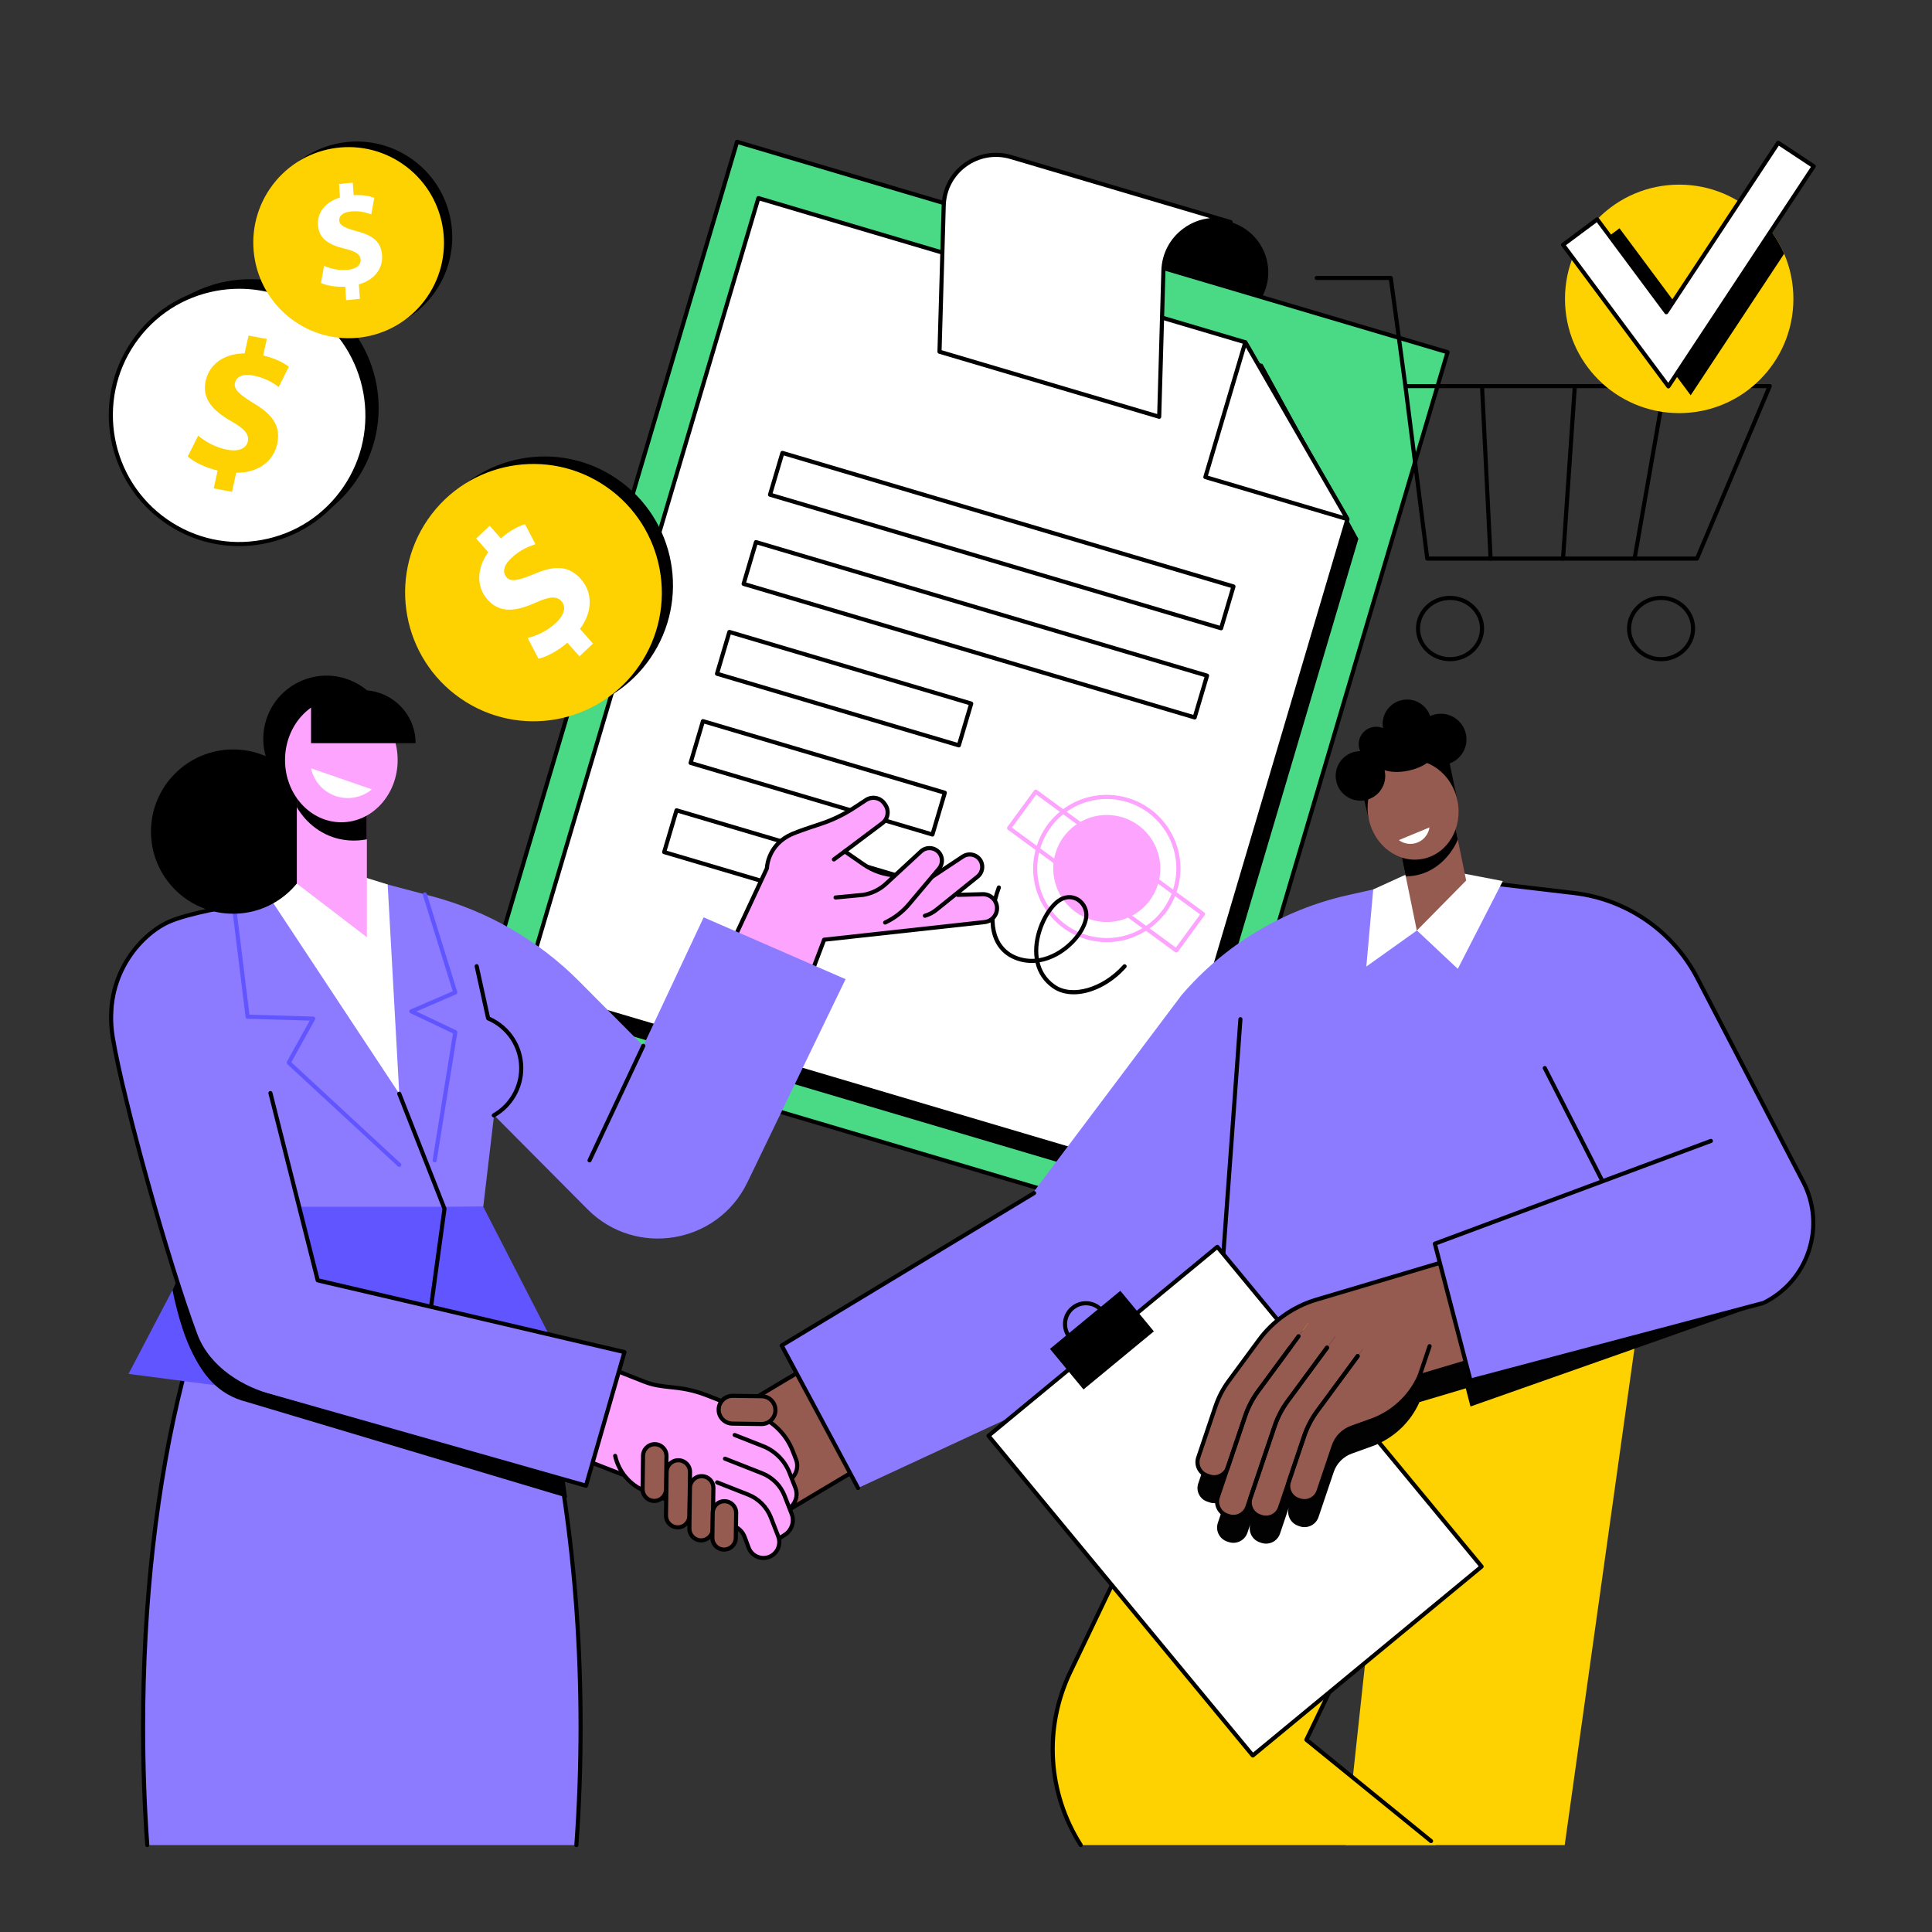 <svg xmlns="http://www.w3.org/2000/svg" xmlns:xlink="http://www.w3.org/1999/xlink" width="500" zoomAndPan="magnify" viewBox="0 0 375 375" height="500" preserveAspectRatio="xMidYMid meet" version="1.0"><rect x="0" y="0" width="375" height="375" fill="#333333" stroke="none"/><defs><clipPath id="4b169f82cb"><path d="M 261 243 L 319 243 L 319 358.617 L 261 358.617 Z M 261 243 " clip-rule="nonzero"/></clipPath><clipPath id="82f9f4c97b"><path d="M 204 244 L 290 244 L 290 358.617 L 204 358.617 Z M 204 244 " clip-rule="nonzero"/></clipPath><clipPath id="3104802acd"><path d="M 203 243 L 247 243 L 247 358.617 L 203 358.617 Z M 203 243 " clip-rule="nonzero"/></clipPath><clipPath id="4186e0b3f9"><path d="M 27 246 L 113 246 L 113 358.617 L 27 358.617 Z M 27 246 " clip-rule="nonzero"/></clipPath><clipPath id="960f8a8aea"><path d="M 27 245 L 114 245 L 114 358.617 L 27 358.617 Z M 27 245 " clip-rule="nonzero"/></clipPath></defs><path fill="#000000" d="M 224.707 90.93 L 225.816 52.543 C 225.988 45.883 232.457 41.211 238.871 43.109 C 245.285 45.008 248.164 52.449 244.68 58.129 L 224.707 90.93 " fill-opacity="1" fill-rule="nonzero"/><path fill="#4ada85" d="M 230.383 239.168 L 92.48 198.34 L 143.066 27.531 L 280.973 68.363 L 230.383 239.168 " fill-opacity="1" fill-rule="nonzero"/><path fill="#000000" d="M 92.977 198.07 L 230.117 238.672 L 280.477 68.633 L 143.336 28.027 Z M 230.383 239.566 C 230.344 239.566 230.309 239.562 230.27 239.551 L 92.367 198.723 C 92.266 198.691 92.18 198.621 92.129 198.527 C 92.078 198.434 92.066 198.324 92.098 198.223 L 142.684 27.418 C 142.715 27.316 142.781 27.23 142.879 27.18 C 142.969 27.129 143.078 27.117 143.18 27.148 L 281.086 67.98 C 281.297 68.043 281.418 68.262 281.355 68.477 L 230.766 239.281 C 230.738 239.383 230.668 239.469 230.574 239.52 C 230.516 239.551 230.449 239.566 230.383 239.566 " fill-opacity="1" fill-rule="nonzero"/><path fill="#000000" d="M 226.012 231.691 L 109.266 197.125 L 154.648 43.891 L 245.023 70.645 L 263.648 104.617 L 226.012 231.691 " fill-opacity="1" fill-rule="nonzero"/><path fill="#000000" d="M 263.648 104.617 L 237.277 96.809 L 245.023 70.645 Z M 263.648 104.617 " fill-opacity="1" fill-rule="nonzero"/><path fill="#ffffff" d="M 223.902 227.84 L 101.816 191.691 L 147.203 38.453 L 241.711 66.438 L 261.535 100.766 L 223.902 227.84 " fill-opacity="1" fill-rule="nonzero"/><path fill="#000000" d="M 102.312 191.422 L 223.633 227.344 L 261.105 100.816 L 241.441 66.773 L 147.469 38.949 Z M 223.902 228.238 C 223.863 228.238 223.824 228.234 223.785 228.223 L 101.703 192.074 C 101.492 192.012 101.371 191.789 101.438 191.578 L 146.82 38.34 C 146.848 38.242 146.918 38.156 147.012 38.105 C 147.105 38.055 147.215 38.043 147.316 38.07 L 241.824 66.055 C 241.918 66.082 242.004 66.148 242.055 66.238 L 261.883 100.562 C 261.938 100.66 261.949 100.773 261.918 100.879 L 224.285 227.953 C 224.254 228.055 224.184 228.137 224.094 228.191 C 224.031 228.223 223.965 228.238 223.902 228.238 " fill-opacity="1" fill-rule="nonzero"/><path fill="#ffffff" d="M 261.535 100.766 L 233.961 92.602 L 241.711 66.438 Z M 261.535 100.766 " fill-opacity="1" fill-rule="nonzero"/><path fill="#000000" d="M 234.457 92.332 L 260.691 100.098 L 241.828 67.438 Z M 261.535 101.164 C 261.5 101.164 261.461 101.16 261.422 101.145 L 233.848 92.98 C 233.746 92.953 233.66 92.883 233.609 92.789 C 233.559 92.699 233.547 92.586 233.578 92.484 L 241.328 66.324 C 241.371 66.172 241.504 66.059 241.66 66.043 C 241.816 66.023 241.973 66.098 242.055 66.238 L 261.883 100.562 C 261.965 100.707 261.949 100.883 261.848 101.012 C 261.773 101.109 261.656 101.164 261.535 101.164 " fill-opacity="1" fill-rule="nonzero"/><path fill="#ffffff" d="M 182.355 68.27 L 224.996 80.895 L 225.816 52.543 C 225.988 45.883 232.457 41.211 238.871 43.109 L 196.23 30.484 C 189.812 28.586 183.348 33.258 183.176 39.918 L 182.355 68.27 " fill-opacity="1" fill-rule="nonzero"/><path fill="#000000" d="M 182.766 67.973 L 224.613 80.367 L 225.418 52.535 C 225.504 49.246 227.082 46.25 229.746 44.312 C 231.281 43.195 233.043 42.527 234.863 42.34 L 196.117 30.867 C 193.168 29.992 190.055 30.527 187.574 32.328 C 185.113 34.121 183.652 36.891 183.574 39.93 Z M 225 81.293 C 224.961 81.293 224.922 81.289 224.887 81.277 L 182.242 68.652 C 182.07 68.602 181.953 68.438 181.957 68.258 L 182.777 39.91 C 182.863 36.621 184.441 33.621 187.105 31.684 C 189.789 29.738 193.152 29.16 196.344 30.102 L 238.984 42.727 C 239.195 42.793 239.312 43.012 239.254 43.223 C 239.191 43.434 238.969 43.555 238.758 43.492 C 235.809 42.621 232.695 43.152 230.215 44.957 C 227.75 46.746 226.293 49.516 226.215 52.555 L 225.398 80.906 C 225.395 81.031 225.332 81.145 225.234 81.219 C 225.164 81.27 225.082 81.293 225 81.293 " fill-opacity="1" fill-rule="nonzero"/><path fill="#fda4ff" d="M 223.68 163.141 C 226.68 168.031 225.148 174.426 220.262 177.426 C 215.371 180.426 208.973 178.895 205.973 174.008 C 202.973 169.117 204.504 162.723 209.391 159.723 C 214.281 156.723 220.68 158.254 223.68 163.141 " fill-opacity="1" fill-rule="nonzero"/><path fill="#fda4ff" d="M 214.805 155.082 C 212.398 155.082 209.961 155.727 207.766 157.07 C 201.422 160.965 199.43 169.293 203.324 175.633 C 205.211 178.703 208.18 180.859 211.684 181.699 C 215.191 182.535 218.812 181.961 221.887 180.074 C 224.961 178.188 227.113 175.223 227.953 171.715 C 228.793 168.207 228.215 164.586 226.328 161.516 C 223.785 157.367 219.344 155.082 214.805 155.082 Z M 214.852 182.871 C 213.738 182.871 212.613 182.738 211.5 182.473 C 207.785 181.582 204.641 179.305 202.645 176.051 C 198.52 169.332 200.633 160.516 207.348 156.391 C 214.066 152.27 222.887 154.379 227.008 161.098 C 229.004 164.352 229.617 168.188 228.727 171.902 C 227.84 175.613 225.559 178.758 222.305 180.754 C 220.023 182.152 217.461 182.871 214.852 182.871 " fill-opacity="1" fill-rule="nonzero"/><path fill="#000000" d="M 207.551 174.531 C 206.941 174.531 206.32 174.738 205.734 175.145 C 203.703 176.562 201.527 180.691 201.523 184.57 C 201.523 185.016 201.555 185.492 201.629 185.996 C 202.738 185.816 203.855 185.418 204.945 184.809 C 207.789 183.223 210.094 180.379 210.43 178.047 C 210.605 176.809 210.043 175.594 208.996 174.949 C 208.543 174.672 208.051 174.531 207.551 174.531 Z M 208.406 192.996 C 206.891 192.996 205.488 192.613 204.336 191.809 C 202.594 190.594 201.461 188.914 200.984 186.879 C 199.535 186.996 198.105 186.766 196.777 186.188 C 192.27 184.23 191.02 178.84 193.504 172.117 C 193.578 171.91 193.809 171.805 194.016 171.883 C 194.223 171.961 194.328 172.188 194.25 172.395 C 191.926 178.68 193.016 183.684 197.094 185.457 C 198.273 185.969 199.543 186.18 200.836 186.09 C 200.766 185.602 200.727 185.094 200.727 184.57 C 200.73 180.305 203.09 176.02 205.277 174.492 C 206.598 173.57 208.141 173.488 209.414 174.27 C 210.734 175.082 211.438 176.609 211.219 178.156 C 210.852 180.715 208.379 183.805 205.336 185.504 C 204.168 186.156 202.973 186.582 201.785 186.781 C 202.156 188.297 203.008 189.91 204.789 191.156 C 208.102 193.469 214.023 191.738 217.988 187.293 C 218.133 187.129 218.383 187.113 218.551 187.262 C 218.715 187.406 218.73 187.66 218.582 187.824 C 215.629 191.137 211.746 192.996 208.406 192.996 " fill-opacity="1" fill-rule="nonzero"/><path fill="#000000" d="M 149.957 95.75 L 236.746 121.449 L 238.922 114.102 L 152.129 88.406 Z M 237.016 122.344 C 236.977 122.344 236.938 122.336 236.902 122.328 L 149.348 96.402 C 149.246 96.371 149.16 96.305 149.109 96.211 C 149.059 96.117 149.047 96.008 149.078 95.906 L 151.48 87.797 C 151.543 87.586 151.762 87.465 151.973 87.527 L 239.531 113.449 C 239.742 113.516 239.859 113.734 239.801 113.945 L 237.398 122.055 C 237.367 122.156 237.297 122.242 237.207 122.293 C 237.148 122.328 237.082 122.344 237.016 122.344 " fill-opacity="1" fill-rule="nonzero"/><path fill="#000000" d="M 144.828 113.062 L 231.617 138.758 L 233.793 131.41 L 147.004 105.715 Z M 231.887 139.652 C 231.852 139.652 231.812 139.648 231.773 139.637 L 144.219 113.715 C 144.008 113.648 143.887 113.426 143.953 113.219 L 146.352 105.105 C 146.383 105.004 146.453 104.918 146.547 104.867 C 146.637 104.816 146.746 104.809 146.848 104.84 L 234.406 130.762 C 234.613 130.824 234.734 131.047 234.672 131.254 L 232.27 139.367 C 232.238 139.469 232.172 139.555 232.078 139.602 C 232.02 139.637 231.953 139.652 231.887 139.652 " fill-opacity="1" fill-rule="nonzero"/><path fill="#000000" d="M 139.664 130.504 L 185.844 144.176 L 188.02 136.828 L 141.84 123.156 Z M 186.113 145.07 C 186.078 145.07 186.039 145.062 186 145.055 L 139.055 131.156 C 138.953 131.125 138.867 131.055 138.816 130.961 C 138.766 130.867 138.754 130.758 138.785 130.656 L 141.188 122.547 C 141.25 122.336 141.473 122.219 141.684 122.277 L 188.629 136.18 C 188.84 136.242 188.961 136.465 188.898 136.672 L 186.496 144.785 C 186.465 144.887 186.398 144.973 186.305 145.023 C 186.246 145.055 186.18 145.07 186.113 145.07 " fill-opacity="1" fill-rule="nonzero"/><path fill="#000000" d="M 134.535 147.812 L 180.719 161.488 L 182.895 154.141 L 136.711 140.465 Z M 180.988 162.379 C 180.949 162.379 180.91 162.375 180.875 162.363 L 133.93 148.461 C 133.715 148.402 133.598 148.18 133.66 147.969 L 136.062 139.855 C 136.09 139.758 136.16 139.672 136.254 139.621 C 136.344 139.57 136.453 139.559 136.555 139.59 L 183.504 153.488 C 183.715 153.551 183.836 153.773 183.773 153.984 L 181.371 162.094 C 181.34 162.195 181.273 162.281 181.18 162.332 C 181.121 162.363 181.055 162.379 180.988 162.379 " fill-opacity="1" fill-rule="nonzero"/><path fill="#000000" d="M 129.41 165.121 L 175.594 178.797 L 177.766 171.449 L 131.586 157.777 Z M 175.863 179.691 C 175.824 179.691 175.785 179.684 175.746 179.672 L 128.801 165.773 C 128.59 165.711 128.469 165.488 128.531 165.277 L 130.934 157.168 C 130.965 157.066 131.031 156.98 131.125 156.93 C 131.219 156.879 131.328 156.871 131.43 156.898 L 178.375 170.797 C 178.586 170.863 178.707 171.082 178.645 171.293 L 176.242 179.402 C 176.215 179.504 176.145 179.59 176.051 179.641 C 175.992 179.672 175.926 179.691 175.863 179.691 " fill-opacity="1" fill-rule="nonzero"/><path fill="#fda4ff" d="M 196.422 160.645 L 228.23 183.922 L 232.938 177.496 L 201.125 154.219 Z M 228.32 184.879 C 228.234 184.879 228.152 184.852 228.082 184.805 L 195.629 161.051 C 195.543 160.992 195.484 160.895 195.469 160.789 C 195.453 160.688 195.48 160.582 195.543 160.496 L 200.719 153.426 C 200.848 153.246 201.098 153.207 201.277 153.34 L 233.73 177.086 C 233.91 177.219 233.945 177.469 233.816 177.645 L 228.641 184.715 C 228.578 184.801 228.484 184.859 228.379 184.875 C 228.359 184.879 228.34 184.879 228.32 184.879 " fill-opacity="1" fill-rule="nonzero"/><g clip-path="url(#4b169f82cb)"><path fill="#fed101" d="M 318.977 249.453 L 318.285 254.371 L 318.039 256.133 L 317.574 259.445 L 317.551 259.605 L 317.242 261.789 L 303.707 358.129 L 261.164 358.129 L 262.578 345.004 L 262.578 345 L 264.984 322.727 L 264.984 322.723 L 266.203 311.457 L 269.379 282.055 L 269.379 282.051 L 269.707 279.016 L 270.293 273.574 L 270.293 273.566 L 271.215 265.07 L 271.543 262.047 L 272.18 256.133 L 272.316 254.852 L 272.605 252.215 L 273.164 247.004 L 273.59 243.082 L 279.145 243.863 L 282.258 244.297 L 284.809 244.652 L 284.812 244.652 L 318.977 249.453 " fill-opacity="1" fill-rule="nonzero"/></g><g clip-path="url(#82f9f4c97b)"><path fill="#fed101" d="M 283.18 259.34 L 289.953 262.145 L 289.582 262.918 L 289.578 262.926 L 287.402 267.438 L 287.398 267.449 L 287.398 267.453 L 285.176 272.059 L 276.32 290.449 L 272.668 298.027 L 266.203 311.457 L 257.996 328.492 L 257.992 328.496 L 253.57 337.68 L 262.578 345 L 262.578 345.004 L 275.992 355.906 L 278.727 358.129 L 209.77 358.129 C 209.605 357.867 209.441 357.605 209.289 357.344 C 209.18 357.168 209.078 356.992 208.977 356.816 C 208.793 356.496 208.613 356.168 208.441 355.844 C 208.336 355.645 208.23 355.441 208.133 355.242 C 208.113 355.207 208.094 355.168 208.07 355.133 C 207.98 354.957 207.895 354.781 207.812 354.602 C 207.566 354.09 207.328 353.574 207.109 353.047 C 207.039 352.875 206.969 352.703 206.898 352.531 C 206.527 351.621 206.199 350.699 205.914 349.758 C 205.867 349.621 205.824 349.484 205.781 349.344 C 205.688 349.027 205.602 348.711 205.516 348.391 C 205.445 348.129 205.379 347.863 205.316 347.602 C 205.25 347.332 205.191 347.07 205.137 346.797 C 204.961 346.004 204.82 345.195 204.699 344.383 C 204.664 344.121 204.629 343.852 204.602 343.594 C 204.516 342.891 204.453 342.191 204.414 341.488 C 204.395 341.152 204.379 340.816 204.371 340.488 C 204.359 340.152 204.355 339.816 204.355 339.48 C 204.355 338.848 204.371 338.215 204.402 337.578 C 204.453 336.691 204.539 335.805 204.656 334.918 C 204.68 334.758 204.699 334.602 204.723 334.449 C 204.738 334.332 204.754 334.215 204.777 334.098 C 204.805 333.91 204.836 333.723 204.871 333.539 C 204.949 333.062 205.047 332.594 205.145 332.121 C 205.203 331.883 205.25 331.645 205.312 331.41 C 205.367 331.18 205.422 330.945 205.484 330.711 C 205.547 330.473 205.613 330.238 205.676 330.004 C 205.762 329.695 205.855 329.383 205.957 329.074 C 206.062 328.73 206.18 328.395 206.293 328.055 C 206.387 327.773 206.492 327.496 206.598 327.219 C 206.684 326.988 206.773 326.758 206.871 326.527 C 206.965 326.297 207.055 326.07 207.156 325.844 C 207.254 325.613 207.355 325.387 207.457 325.16 C 207.555 324.93 207.66 324.703 207.77 324.477 L 215.824 307.668 L 240.508 256.133 L 241.543 253.973 L 243.242 250.434 L 243.242 250.43 L 246.285 244.078 L 261.648 250.434 L 268.73 253.363 L 272.316 254.852 L 275.422 256.133 L 283.18 259.34 " fill-opacity="1" fill-rule="nonzero"/></g><path fill="#000000" d="M 277.77 357.75 C 277.68 357.75 277.59 357.723 277.516 357.66 L 253.316 337.992 C 253.176 337.875 253.133 337.676 253.211 337.508 L 272.309 297.855 C 272.406 297.656 272.645 297.574 272.844 297.672 C 273.043 297.766 273.125 298.004 273.031 298.203 L 254.066 337.57 L 278.02 357.043 C 278.188 357.18 278.215 357.43 278.078 357.602 C 277.996 357.699 277.883 357.75 277.77 357.75 " fill-opacity="1" fill-rule="nonzero"/><g clip-path="url(#3104802acd)"><path fill="#000000" d="M 209.77 358.527 C 209.641 358.527 209.512 358.461 209.434 358.344 C 202.895 348.035 202.137 335.312 207.41 324.305 L 245.922 243.906 C 246.02 243.711 246.258 243.625 246.457 243.723 C 246.652 243.816 246.738 244.055 246.641 244.254 L 208.129 324.648 C 202.977 335.406 203.715 347.844 210.109 357.914 C 210.227 358.102 210.172 358.348 209.984 358.465 C 209.918 358.508 209.844 358.527 209.77 358.527 " fill-opacity="1" fill-rule="nonzero"/></g><path fill="#955b50" d="M 139.945 275.301 L 151.223 294.188 L 182.16 275.738 L 173.992 254.996 L 139.945 275.301 " fill-opacity="1" fill-rule="nonzero"/><path fill="#000000" d="M 140.492 275.438 L 151.359 293.641 L 181.664 275.57 L 173.793 255.578 Z M 151.223 294.59 C 151.086 294.59 150.953 294.52 150.879 294.395 L 139.602 275.504 C 139.547 275.414 139.531 275.305 139.559 275.203 C 139.586 275.102 139.648 275.012 139.742 274.957 L 173.785 254.652 C 173.887 254.594 174.008 254.582 174.121 254.621 C 174.23 254.656 174.32 254.742 174.359 254.852 L 182.531 275.594 C 182.605 275.773 182.531 275.98 182.367 276.082 L 151.426 294.531 C 151.363 294.57 151.293 294.59 151.223 294.59 " fill-opacity="1" fill-rule="nonzero"/><path fill="#fda4ff" d="M 106.641 260.926 L 99.812 278.242 L 128.492 289.527 L 135.32 272.207 L 106.641 260.926 " fill-opacity="1" fill-rule="nonzero"/><path fill="#fda4ff" d="M 153.246 285.867 L 154.391 288.805 C 154.969 290.289 154.418 291.977 153.078 292.84 L 150.051 294.785 L 147.391 287.621 L 117.57 275.879 L 120.027 269.645 L 148.086 280.691 C 150.453 281.621 152.32 283.5 153.246 285.867 " fill-opacity="1" fill-rule="nonzero"/><path fill="#fda4ff" d="M 153.859 281.613 L 154.508 283.277 C 155.086 284.762 154.539 286.449 153.195 287.309 L 150.168 289.258 L 147.508 282.094 L 119.469 271.055 L 121.18 266.715 L 125.938 268.59 C 127.906 269.363 132.168 268.848 136.609 270.598 L 146.926 274.66 C 150.105 275.91 152.617 278.434 153.859 281.613 " fill-opacity="1" fill-rule="nonzero"/><path fill="#000000" d="M 153.078 293.238 C 152.949 293.238 152.82 293.172 152.742 293.055 C 152.625 292.867 152.68 292.621 152.863 292.504 C 154.039 291.746 154.527 290.254 154.02 288.949 L 152.871 286.012 C 151.992 283.754 150.195 281.949 147.941 281.062 L 142.449 278.898 C 142.246 278.82 142.145 278.59 142.227 278.383 C 142.305 278.18 142.535 278.078 142.742 278.16 L 148.23 280.32 C 150.691 281.289 152.656 283.258 153.617 285.723 L 154.762 288.66 C 155.406 290.316 154.789 292.215 153.297 293.172 C 153.227 293.219 153.152 293.238 153.078 293.238 " fill-opacity="1" fill-rule="nonzero"/><path fill="#fda4ff" d="M 152.289 290.332 L 153.664 293.859 C 154.242 295.344 153.695 297.031 152.355 297.895 L 149.324 299.84 L 146.664 292.676 L 128.188 285.402 L 130.645 279.16 L 147.941 285.973 C 149.934 286.758 151.512 288.34 152.289 290.332 " fill-opacity="1" fill-rule="nonzero"/><path fill="#000000" d="M 151.172 299.047 C 151.043 299.047 150.914 298.984 150.836 298.863 C 150.719 298.68 150.773 298.434 150.957 298.312 L 152.137 297.555 C 153.312 296.801 153.797 295.305 153.293 294.004 L 151.918 290.48 C 151.18 288.594 149.68 287.086 147.797 286.344 L 140.578 283.5 C 140.371 283.422 140.27 283.191 140.352 282.984 C 140.434 282.781 140.664 282.68 140.867 282.762 L 148.09 285.602 C 150.18 286.426 151.844 288.098 152.66 290.188 L 154.035 293.715 C 154.68 295.371 154.062 297.266 152.57 298.227 L 151.387 298.984 C 151.32 299.027 151.246 299.047 151.172 299.047 " fill-opacity="1" fill-rule="nonzero"/><path fill="#fda4ff" d="M 149.625 294.531 L 151.059 298.211 C 151.59 299.574 151.086 301.121 149.855 301.914 C 148.199 302.973 145.988 302.238 145.305 300.395 L 144.547 298.352 C 144.184 297.375 143.422 296.602 142.453 296.219 L 126.938 290.109 C 122.883 288.512 120.117 287.156 118.578 279.605 L 145.199 290.094 C 147.227 290.891 148.832 292.5 149.625 294.531 " fill-opacity="1" fill-rule="nonzero"/><path fill="#000000" d="M 148.191 302.801 C 147.824 302.801 147.449 302.742 147.09 302.621 C 146.086 302.285 145.297 301.523 144.93 300.535 L 144.172 298.488 C 143.848 297.621 143.168 296.926 142.305 296.59 L 125.145 289.832 C 122.039 288.609 119.742 285.93 119.012 282.668 C 118.965 282.449 119.098 282.238 119.312 282.191 C 119.527 282.141 119.742 282.273 119.789 282.492 C 120.465 285.496 122.578 287.965 125.438 289.09 L 142.598 295.848 C 143.672 296.27 144.52 297.133 144.918 298.215 L 145.68 300.258 C 145.961 301.023 146.57 301.605 147.34 301.867 C 148.113 302.121 148.953 302.016 149.637 301.578 C 150.707 300.891 151.145 299.535 150.684 298.355 L 149.25 294.676 C 148.504 292.754 146.973 291.219 145.055 290.465 L 139.047 288.098 C 138.84 288.02 138.738 287.785 138.82 287.582 C 138.902 287.375 139.133 287.273 139.34 287.355 L 145.348 289.723 C 147.469 290.559 149.164 292.258 149.996 294.387 L 151.426 298.066 C 152.023 299.598 151.453 301.359 150.07 302.246 C 149.5 302.613 148.852 302.801 148.191 302.801 " fill-opacity="1" fill-rule="nonzero"/><path fill="#000000" d="M 153.688 287.324 C 153.578 287.324 153.473 287.285 153.395 287.199 C 153.246 287.043 153.25 286.789 153.414 286.637 C 154.289 285.809 154.574 284.547 154.137 283.422 L 153.488 281.758 C 152.293 278.691 149.848 276.238 146.781 275.031 L 137.152 271.238 C 134.188 270.074 132.086 269.848 130.055 269.633 C 128.363 269.453 126.77 269.281 124.922 268.555 L 106.492 261.301 C 106.289 261.219 106.188 260.988 106.27 260.781 C 106.348 260.578 106.578 260.477 106.785 260.559 L 125.215 267.812 C 126.961 268.5 128.504 268.668 130.137 268.84 C 132.125 269.051 134.379 269.293 137.445 270.496 L 147.07 274.289 C 150.344 275.578 152.953 278.195 154.23 281.469 L 154.879 283.133 C 155.438 284.562 155.074 286.164 153.961 287.219 C 153.883 287.289 153.785 287.324 153.688 287.324 " fill-opacity="1" fill-rule="nonzero"/><path fill="#000000" d="M 120.77 286.598 C 120.723 286.598 120.672 286.586 120.625 286.566 L 99.02 278.141 C 98.812 278.059 98.711 277.828 98.793 277.621 C 98.871 277.418 99.102 277.316 99.309 277.395 L 120.914 285.824 C 121.121 285.906 121.223 286.137 121.141 286.34 C 121.082 286.5 120.93 286.598 120.77 286.598 " fill-opacity="1" fill-rule="nonzero"/><path fill="#955b50" d="M 131.512 296.461 C 130.254 296.441 129.25 295.41 129.27 294.156 L 129.387 285.676 C 129.402 284.418 130.438 283.418 131.691 283.434 C 132.945 283.453 133.953 284.484 133.934 285.738 L 133.816 294.219 C 133.797 295.477 132.766 296.477 131.512 296.461 " fill-opacity="1" fill-rule="nonzero"/><path fill="#000000" d="M 131.66 283.832 C 130.637 283.832 129.801 284.656 129.785 285.68 L 129.668 294.16 C 129.652 295.195 130.48 296.047 131.516 296.062 L 131.512 296.461 L 131.516 296.062 C 132.555 296.094 133.402 295.246 133.418 294.215 L 133.535 285.734 C 133.551 284.699 132.723 283.848 131.688 283.832 C 131.68 283.832 131.668 283.832 131.66 283.832 Z M 131.543 296.859 C 131.531 296.859 131.516 296.859 131.504 296.859 C 130.027 296.836 128.848 295.621 128.871 294.148 L 128.988 285.668 C 129.008 284.211 130.203 283.035 131.66 283.035 C 131.672 283.035 131.684 283.035 131.699 283.035 C 133.172 283.055 134.355 284.27 134.332 285.746 L 134.215 294.227 C 134.195 295.684 133 296.859 131.543 296.859 " fill-opacity="1" fill-rule="nonzero"/><path fill="#955b50" d="M 126.969 291.328 C 125.711 291.312 124.707 290.277 124.723 289.023 L 124.816 282.559 C 124.832 281.301 125.867 280.301 127.121 280.316 C 128.375 280.336 129.379 281.367 129.363 282.625 L 129.273 289.09 C 129.254 290.344 128.223 291.348 126.969 291.328 " fill-opacity="1" fill-rule="nonzero"/><path fill="#000000" d="M 127.09 280.715 C 126.598 280.715 126.133 280.906 125.781 281.246 C 125.422 281.598 125.223 282.062 125.215 282.566 L 125.125 289.031 C 125.109 290.062 125.938 290.918 126.973 290.93 L 126.969 291.328 L 126.973 290.93 C 126.98 290.93 126.988 290.93 127 290.93 C 128.02 290.93 128.859 290.105 128.875 289.082 L 128.965 282.617 C 128.973 282.117 128.781 281.645 128.434 281.281 C 128.086 280.926 127.617 280.723 127.117 280.715 C 127.105 280.715 127.098 280.715 127.09 280.715 Z M 127 291.727 C 126.988 291.727 126.977 291.727 126.961 291.727 C 125.484 291.703 124.305 290.492 124.324 289.02 L 124.418 282.551 C 124.426 281.84 124.715 281.172 125.227 280.676 C 125.738 280.176 126.402 279.91 127.125 279.918 C 127.84 279.93 128.508 280.215 129.004 280.727 C 129.504 281.238 129.77 281.914 129.762 282.629 L 129.672 289.094 C 129.648 290.555 128.457 291.727 127 291.727 " fill-opacity="1" fill-rule="nonzero"/><path fill="#955b50" d="M 136.051 298.988 C 134.797 298.969 133.789 297.938 133.809 296.68 L 133.918 288.766 C 133.938 287.512 134.969 286.504 136.223 286.523 C 137.48 286.543 138.484 287.574 138.469 288.828 L 138.355 296.742 C 138.34 298 137.305 299.004 136.051 298.988 " fill-opacity="1" fill-rule="nonzero"/><path fill="#000000" d="M 136.191 286.922 C 135.172 286.922 134.332 287.746 134.316 288.77 L 134.207 296.688 C 134.191 297.719 135.023 298.574 136.055 298.59 L 136.051 298.988 L 136.055 298.59 C 136.562 298.605 137.031 298.406 137.391 298.059 C 137.75 297.707 137.949 297.242 137.957 296.738 L 138.07 288.824 C 138.082 287.789 137.254 286.938 136.219 286.922 C 136.211 286.922 136.199 286.922 136.191 286.922 Z M 136.082 299.383 C 136.07 299.383 136.059 299.383 136.047 299.383 C 134.566 299.363 133.391 298.148 133.41 296.676 L 133.52 288.762 C 133.531 288.047 133.816 287.379 134.328 286.883 C 134.84 286.383 135.5 286.105 136.23 286.125 C 136.234 286.125 136.238 286.125 136.242 286.125 C 136.953 286.137 137.613 286.426 138.109 286.934 C 138.605 287.445 138.875 288.121 138.867 288.836 L 138.754 296.75 C 138.746 297.465 138.457 298.133 137.945 298.629 C 137.441 299.117 136.785 299.383 136.082 299.383 " fill-opacity="1" fill-rule="nonzero"/><path fill="#955b50" d="M 140.512 300.773 C 139.258 300.758 138.254 299.727 138.27 298.469 L 138.34 293.625 C 138.355 292.371 139.387 291.367 140.645 291.383 C 141.898 291.402 142.906 292.434 142.887 293.688 L 142.816 298.535 C 142.801 299.789 141.77 300.793 140.512 300.773 " fill-opacity="1" fill-rule="nonzero"/><path fill="#000000" d="M 140.527 300.379 C 141.555 300.371 142.402 299.559 142.418 298.527 L 142.488 293.684 C 142.496 293.18 142.305 292.707 141.957 292.348 C 141.609 291.988 141.141 291.789 140.641 291.781 C 139.598 291.758 138.75 292.598 138.738 293.629 L 138.668 298.477 C 138.66 298.977 138.852 299.449 139.199 299.809 C 139.547 300.168 140.016 300.371 140.516 300.379 C 140.52 300.379 140.523 300.379 140.527 300.379 Z M 140.547 301.172 C 140.527 301.172 140.512 301.176 140.492 301.172 C 139.785 301.16 139.121 300.871 138.629 300.363 C 138.129 299.855 137.863 299.18 137.871 298.465 L 137.938 293.617 C 137.961 292.145 139.184 290.961 140.648 290.984 C 141.363 290.996 142.031 291.281 142.531 291.793 C 143.027 292.305 143.297 292.98 143.285 293.691 L 143.219 298.539 C 143.195 300 142 301.172 140.547 301.172 " fill-opacity="1" fill-rule="nonzero"/><path fill="#955b50" d="M 139.492 273.59 L 139.492 273.586 C 139.512 272.098 140.738 270.91 142.227 270.93 L 147.855 271.008 C 149.344 271.027 150.531 272.25 150.512 273.738 L 150.512 273.746 C 150.488 275.234 149.266 276.422 147.777 276.402 L 142.148 276.32 C 140.66 276.301 139.473 275.078 139.492 273.59 " fill-opacity="1" fill-rule="nonzero"/><path fill="#000000" d="M 139.492 273.59 L 139.496 273.59 Z M 142.188 271.328 C 141.586 271.328 141.02 271.555 140.586 271.977 C 140.148 272.406 139.898 272.977 139.891 273.59 L 139.891 273.594 C 139.883 274.207 140.113 274.785 140.539 275.227 C 140.969 275.668 141.539 275.914 142.156 275.922 L 147.785 276.004 C 149.051 276.02 150.094 275.004 150.113 273.738 C 150.121 273.121 149.891 272.543 149.461 272.102 C 149.035 271.66 148.465 271.414 147.848 271.406 L 142.219 271.328 C 142.207 271.328 142.195 271.328 142.188 271.328 Z M 147.816 276.801 C 147.805 276.801 147.789 276.801 147.773 276.801 L 142.145 276.719 C 141.316 276.707 140.547 276.375 139.969 275.781 C 139.395 275.191 139.082 274.414 139.094 273.586 C 139.105 272.754 139.438 271.98 140.031 271.406 C 140.621 270.832 141.41 270.523 142.23 270.531 L 147.859 270.609 C 149.566 270.633 150.934 272.039 150.91 273.746 C 150.887 275.441 149.504 276.801 147.816 276.801 " fill-opacity="1" fill-rule="nonzero"/><path fill="#8c7bff" d="M 350.062 229.508 L 329.449 189.844 C 324.707 180.723 315.75 174.539 305.535 173.336 L 277.875 170.082 L 261.512 173.773 C 248.969 176.598 237.68 183.402 229.324 193.168 L 193.348 241.035 L 214.055 267.324 L 237.52 242.488 L 236.527 256.133 L 328.129 256.133 L 327.914 253.34 C 332.449 255.242 337.762 255.211 342.484 252.805 C 351.016 248.465 354.41 238.031 350.062 229.508 " fill-opacity="1" fill-rule="nonzero"/><path fill="#000000" d="M 342.484 253.203 C 342.34 253.203 342.203 253.125 342.129 252.988 C 342.031 252.789 342.109 252.551 342.305 252.453 C 346.336 250.398 349.328 246.902 350.727 242.602 C 352.121 238.301 351.762 233.715 349.707 229.688 L 329.094 190.027 C 324.406 181.012 315.586 174.922 305.488 173.734 L 277.828 170.477 C 277.609 170.449 277.453 170.254 277.477 170.035 C 277.504 169.816 277.699 169.656 277.922 169.684 L 305.582 172.941 C 315.938 174.16 324.992 180.41 329.801 189.66 L 350.418 229.32 C 352.57 233.543 352.945 238.344 351.484 242.848 C 350.02 247.352 346.887 251.012 342.668 253.16 C 342.609 253.191 342.547 253.203 342.484 253.203 " fill-opacity="1" fill-rule="nonzero"/><path fill="#000000" d="M 236.527 256.531 C 236.52 256.531 236.508 256.531 236.5 256.531 C 236.277 256.516 236.113 256.324 236.129 256.105 L 240.367 197.789 C 240.383 197.57 240.574 197.406 240.793 197.418 C 241.012 197.434 241.18 197.625 241.164 197.844 L 236.926 256.164 C 236.91 256.371 236.734 256.531 236.527 256.531 " fill-opacity="1" fill-rule="nonzero"/><path fill="#ffffff" d="M 275.016 180.594 L 282.957 188.051 L 291.691 171.016 L 281.312 169.023 L 275.016 180.594 " fill-opacity="1" fill-rule="nonzero"/><path fill="#ffffff" d="M 275.047 180.586 L 265.203 187.605 L 266.543 172.637 L 273.602 169.422 L 275.047 180.586 " fill-opacity="1" fill-rule="nonzero"/><path fill="#000000" d="M 311.043 229.68 C 310.898 229.68 310.758 229.602 310.688 229.461 L 299.488 207.488 C 299.387 207.293 299.465 207.051 299.66 206.949 C 299.859 206.852 300.098 206.93 300.195 207.125 L 311.398 229.098 C 311.496 229.297 311.418 229.535 311.223 229.633 C 311.164 229.664 311.105 229.68 311.043 229.68 " fill-opacity="1" fill-rule="nonzero"/><path fill="#8c7bff" d="M 210.086 225.918 L 228.41 260.109 L 166.551 288.82 L 151.723 261.16 L 210.086 225.918 " fill-opacity="1" fill-rule="nonzero"/><path fill="#000000" d="M 166.551 289.219 C 166.406 289.219 166.27 289.141 166.199 289.008 L 151.371 261.348 C 151.27 261.16 151.336 260.93 151.516 260.816 L 200.516 231.23 C 200.703 231.117 200.949 231.18 201.062 231.367 C 201.176 231.555 201.113 231.801 200.926 231.914 L 152.254 261.305 L 166.898 288.633 C 167.004 288.824 166.93 289.066 166.738 289.172 C 166.68 289.203 166.613 289.219 166.551 289.219 " fill-opacity="1" fill-rule="nonzero"/><path fill="#ffffff" d="M 287.578 304.066 L 243.16 340.742 L 191.863 278.688 L 236.281 242.008 L 287.578 304.066 " fill-opacity="1" fill-rule="nonzero"/><path fill="#000000" d="M 192.426 278.738 L 243.215 340.18 L 287.016 304.012 L 236.227 242.57 Z M 243.16 341.141 C 243.047 341.141 242.934 341.09 242.855 340.996 L 191.555 278.941 C 191.488 278.859 191.457 278.754 191.469 278.648 C 191.477 278.543 191.527 278.445 191.609 278.379 L 236.027 241.703 C 236.199 241.562 236.449 241.59 236.59 241.758 L 287.887 303.812 C 287.953 303.895 287.984 304 287.977 304.105 C 287.965 304.211 287.914 304.305 287.832 304.375 L 243.414 341.051 C 243.34 341.109 243.25 341.141 243.16 341.141 " fill-opacity="1" fill-rule="nonzero"/><path fill="#000000" d="M 223.965 258.414 L 210.305 269.691 L 203.797 261.82 L 217.457 250.543 L 223.965 258.414 " fill-opacity="1" fill-rule="nonzero"/><path fill="#000000" d="M 210.77 253.355 C 208.754 253.355 207.117 254.996 207.117 257.008 C 207.117 259.02 208.754 260.66 210.77 260.66 C 212.785 260.66 214.426 259.02 214.426 257.008 C 214.426 254.996 212.785 253.355 210.77 253.355 Z M 210.77 261.457 C 208.316 261.457 206.32 259.461 206.32 257.008 C 206.32 254.555 208.316 252.559 210.77 252.559 C 213.227 252.559 215.223 254.555 215.223 257.008 C 215.223 259.461 213.227 261.457 210.77 261.457 " fill-opacity="1" fill-rule="nonzero"/><path fill="#020202" d="M 340.027 253.496 L 332.117 231.297 L 302.746 239.59 L 284.812 244.652 L 284.809 244.652 L 279.727 246.094 L 278.504 246.438 L 279.477 250.164 L 272.605 252.215 L 268.73 253.363 L 259.434 256.133 L 256.555 256.996 L 256.547 256.996 L 255.48 257.312 C 255.367 257.348 255.246 257.383 255.129 257.422 C 254.344 257.668 253.59 257.957 252.844 258.293 L 252.836 258.293 C 252.09 258.625 251.367 259 250.668 259.418 C 248.215 260.867 246.07 262.801 244.359 265.125 L 238.48 273.109 C 237.383 274.598 236.523 276.25 235.934 277.996 L 233.301 285.805 L 232.578 287.945 C 232.086 289.398 232.867 290.977 234.32 291.461 L 234.793 291.621 C 235.277 291.789 235.777 291.809 236.25 291.707 C 237.176 291.512 237.984 290.84 238.309 289.879 L 237.086 293.496 L 236.387 295.578 C 235.879 297.082 236.684 298.703 238.184 299.211 L 238.488 299.309 C 239.988 299.816 241.613 299.008 242.121 297.512 L 242.719 295.738 C 242.215 297.238 243.016 298.859 244.516 299.363 L 244.82 299.469 C 246.324 299.973 247.945 299.168 248.453 297.672 L 250.184 292.535 C 249.68 294.031 250.488 295.652 251.984 296.16 L 252.289 296.266 C 253.789 296.766 255.414 295.965 255.922 294.465 L 258.875 285.723 C 259.434 284.059 260.719 282.742 262.375 282.145 L 266.258 280.746 C 266.531 280.652 266.801 280.543 267.074 280.434 C 267.156 280.391 267.242 280.352 267.332 280.312 C 267.477 280.254 267.629 280.184 267.773 280.113 C 267.805 280.102 267.836 280.086 267.863 280.07 C 267.965 280.02 268.066 279.965 268.164 279.914 C 268.32 279.836 268.477 279.758 268.629 279.672 C 268.738 279.609 268.836 279.551 268.941 279.492 C 269.086 279.406 269.23 279.312 269.379 279.227 C 269.477 279.164 269.578 279.094 269.684 279.031 C 269.691 279.023 269.699 279.02 269.707 279.016 C 269.84 278.93 269.969 278.84 270.098 278.742 C 270.191 278.68 270.293 278.609 270.387 278.535 C 270.523 278.434 270.66 278.328 270.797 278.223 C 270.887 278.152 270.977 278.082 271.066 278.008 C 271.207 277.895 271.336 277.777 271.473 277.656 C 271.551 277.586 271.629 277.516 271.715 277.441 C 271.863 277.305 272.004 277.168 272.148 277.027 C 272.207 276.965 272.27 276.91 272.328 276.852 C 272.527 276.645 272.719 276.434 272.91 276.219 C 272.945 276.184 272.977 276.145 273.004 276.105 C 273.16 275.93 273.309 275.75 273.453 275.562 C 273.516 275.484 273.574 275.402 273.637 275.324 C 273.75 275.172 273.859 275.027 273.965 274.879 L 274.16 274.59 C 274.258 274.453 274.352 274.309 274.441 274.16 C 274.508 274.055 274.566 273.957 274.629 273.852 C 274.719 273.707 274.801 273.559 274.883 273.414 C 274.945 273.309 274.996 273.199 275.059 273.094 C 275.133 272.945 275.207 272.793 275.285 272.645 C 275.34 272.531 275.391 272.426 275.438 272.312 C 275.465 272.258 275.496 272.207 275.516 272.152 L 284.508 269.473 L 285.176 272.059 L 285.422 273 L 317.242 261.789 L 338.898 254.156 L 338.914 254.152 L 338.918 254.152 L 338.934 254.148 L 338.941 254.148 L 338.953 254.141 L 340.109 253.734 L 340.027 253.496 " fill-opacity="1" fill-rule="nonzero"/><path fill="#955b50" d="M 241.664 274.895 L 236.383 290.543 C 235.879 292.043 236.684 293.664 238.184 294.172 L 238.488 294.273 C 239.988 294.781 241.613 293.977 242.117 292.477 L 247.398 276.828 C 247.988 275.074 248.852 273.426 249.945 271.938 L 260.078 258.184 L 254.344 256.25 L 244.211 270.008 C 243.117 271.492 242.258 273.145 241.664 274.895 " fill-opacity="1" fill-rule="nonzero"/><path fill="#955b50" d="M 247.398 276.828 L 242.719 290.699 C 242.211 292.199 243.02 293.824 244.52 294.328 L 244.82 294.43 C 246.32 294.938 247.945 294.133 248.453 292.633 L 253.133 278.758 C 253.723 277.008 254.582 275.359 255.68 273.871 L 265.809 260.113 L 260.078 258.184 L 249.945 271.938 C 248.848 273.426 247.988 275.074 247.398 276.828 " fill-opacity="1" fill-rule="nonzero"/><path fill="#955b50" d="M 253.133 278.758 L 250.184 287.496 C 249.68 288.992 250.484 290.617 251.984 291.121 L 252.289 291.227 C 253.789 291.73 255.414 290.926 255.918 289.426 L 258.871 280.68 C 259.43 279.02 260.723 277.703 262.375 277.109 L 266.258 275.711 C 270.883 274.051 274.496 270.367 276.066 265.711 L 276.715 263.789 L 265.809 260.113 L 255.68 273.871 C 254.582 275.359 253.723 277.008 253.133 278.758 " fill-opacity="1" fill-rule="nonzero"/><path fill="#955b50" d="M 255.48 252.273 C 251.02 253.598 247.117 256.344 244.359 260.086 L 238.477 268.074 C 237.383 269.562 236.523 271.211 235.93 272.961 L 232.574 282.91 C 232.086 284.359 232.867 285.934 234.32 286.426 L 234.789 286.586 C 236.242 287.074 237.82 286.293 238.309 284.84 L 241.664 274.895 C 242.258 273.145 243.117 271.492 244.211 270.008 L 253.91 256.84 L 275.5 267.109 L 327.836 251.527 L 300.945 238.734 L 255.48 252.273 " fill-opacity="1" fill-rule="nonzero"/><path fill="#000000" d="M 239.406 294.824 C 239.055 294.824 238.703 294.766 238.363 294.652 L 238.059 294.551 C 237.23 294.27 236.562 293.688 236.176 292.906 C 235.789 292.125 235.73 291.242 236.008 290.418 L 241.289 274.766 C 241.895 272.973 242.77 271.293 243.891 269.77 L 251.73 259.125 C 251.859 258.945 252.109 258.91 252.289 259.039 C 252.465 259.172 252.504 259.418 252.375 259.598 L 244.531 270.242 C 243.461 271.699 242.621 273.305 242.043 275.02 L 236.762 290.672 C 236.551 291.297 236.598 291.965 236.891 292.555 C 237.184 293.145 237.688 293.586 238.312 293.793 L 238.617 293.895 C 239.242 294.109 239.91 294.062 240.5 293.77 C 241.09 293.477 241.531 292.973 241.742 292.348 L 247.023 276.699 C 247.625 274.906 248.504 273.227 249.625 271.703 L 257.246 261.355 C 257.379 261.176 257.625 261.137 257.805 261.27 C 257.98 261.398 258.02 261.648 257.887 261.828 L 250.266 272.172 C 249.191 273.633 248.355 275.238 247.777 276.953 L 242.496 292.605 C 242.219 293.43 241.637 294.098 240.855 294.484 C 240.395 294.711 239.902 294.824 239.406 294.824 " fill-opacity="1" fill-rule="nonzero"/><path fill="#000000" d="M 245.734 294.98 C 245.391 294.98 245.039 294.926 244.695 294.809 L 244.391 294.707 C 242.684 294.133 241.766 292.277 242.34 290.574 L 247.023 276.699 C 247.625 274.906 248.504 273.227 249.625 271.703 L 257.246 261.355 C 257.379 261.176 257.625 261.137 257.805 261.27 C 257.98 261.398 258.02 261.648 257.887 261.828 L 250.266 272.172 C 249.191 273.633 248.355 275.238 247.777 276.953 L 243.098 290.828 C 242.66 292.117 243.355 293.516 244.645 293.949 L 244.949 294.055 C 246.238 294.488 247.641 293.793 248.074 292.504 L 252.754 278.633 C 253.363 276.84 254.238 275.156 255.359 273.637 L 263.199 262.988 C 263.328 262.812 263.578 262.773 263.758 262.902 C 263.934 263.035 263.973 263.285 263.84 263.461 L 256 274.105 C 254.926 275.562 254.09 277.172 253.512 278.887 L 248.832 292.762 C 248.371 294.121 247.098 294.98 245.734 294.98 " fill-opacity="1" fill-rule="nonzero"/><path fill="#000000" d="M 253.203 291.773 C 252.855 291.773 252.508 291.719 252.164 291.602 L 251.855 291.5 C 251.031 291.223 250.363 290.637 249.977 289.859 C 249.59 289.078 249.531 288.191 249.809 287.367 L 252.754 278.633 C 253.359 276.84 254.238 275.16 255.359 273.633 L 263.199 262.988 C 263.328 262.812 263.578 262.773 263.758 262.902 C 263.934 263.035 263.973 263.285 263.84 263.461 L 256 274.105 C 254.926 275.562 254.09 277.172 253.512 278.887 L 250.562 287.621 C 250.355 288.246 250.398 288.914 250.691 289.504 C 250.984 290.094 251.488 290.535 252.113 290.746 L 252.418 290.848 C 253.703 291.281 255.109 290.586 255.543 289.301 L 258.492 280.555 C 259.098 278.766 260.461 277.375 262.242 276.734 L 266.125 275.34 C 270.129 273.895 273.422 270.84 275.152 266.953 L 275.227 266.785 L 275.402 266.734 L 326.727 251.441 L 300.91 239.16 L 255.59 252.656 C 251.246 253.949 247.367 256.672 244.68 260.324 L 238.801 268.309 C 237.727 269.766 236.891 271.375 236.309 273.09 L 232.953 283.035 C 232.75 283.637 232.793 284.281 233.078 284.852 C 233.359 285.422 233.844 285.844 234.449 286.047 L 234.918 286.207 C 236.16 286.625 237.512 285.953 237.93 284.715 L 241.289 274.766 C 241.891 272.973 242.77 271.293 243.891 269.77 L 250.164 261.254 C 250.293 261.074 250.543 261.035 250.723 261.168 C 250.898 261.301 250.934 261.547 250.805 261.727 L 244.531 270.242 C 243.457 271.699 242.621 273.309 242.043 275.02 L 238.688 284.969 C 238.125 286.629 236.324 287.52 234.664 286.961 L 234.191 286.805 C 233.387 286.531 232.738 285.965 232.363 285.207 C 231.984 284.445 231.926 283.586 232.199 282.781 L 235.555 272.832 C 236.16 271.039 237.035 269.359 238.156 267.836 L 244.039 259.852 C 246.828 256.062 250.852 253.234 255.363 251.891 L 300.977 238.309 L 328.941 251.613 L 275.805 267.449 C 273.965 271.453 270.543 274.594 266.395 276.086 L 262.512 277.484 C 260.965 278.039 259.773 279.254 259.25 280.809 L 256.297 289.555 C 255.836 290.914 254.566 291.773 253.203 291.773 " fill-opacity="1" fill-rule="nonzero"/><path fill="#000000" d="M 275.547 267.445 C 275.504 267.445 275.461 267.438 275.418 267.422 C 275.211 267.352 275.098 267.125 275.168 266.918 L 277.109 261.16 C 277.18 260.953 277.406 260.84 277.617 260.91 C 277.824 260.98 277.938 261.207 277.863 261.414 L 275.926 267.172 C 275.867 267.34 275.711 267.445 275.547 267.445 " fill-opacity="1" fill-rule="nonzero"/><path fill="#8c7bff" d="M 340.109 253.734 L 285.426 267.965 L 278.504 241.398 L 330.914 222.305 L 340.109 253.734 " fill-opacity="1" fill-rule="nonzero"/><path fill="#000000" d="M 285.426 268.363 C 285.355 268.363 285.285 268.344 285.223 268.309 C 285.133 268.254 285.066 268.168 285.039 268.062 L 278.117 241.5 C 278.066 241.301 278.176 241.098 278.367 241.023 L 331.949 221.078 C 332.156 221.004 332.387 221.109 332.461 221.316 C 332.539 221.523 332.438 221.75 332.23 221.828 L 278.98 241.645 L 285.711 267.477 L 342.09 252.539 C 342.305 252.484 342.52 252.609 342.578 252.82 C 342.633 253.035 342.508 253.254 342.293 253.309 L 285.527 268.352 C 285.492 268.359 285.461 268.363 285.426 268.363 " fill-opacity="1" fill-rule="nonzero"/><path fill="#955b50" d="M 284.582 170.906 L 275.004 180.621 L 271.023 161.141 L 282.125 158.875 L 284.582 170.906 " fill-opacity="1" fill-rule="nonzero"/><path fill="#000000" d="M 282.953 162.934 L 282.125 158.875 L 271.023 161.141 L 272.852 170.098 C 273.859 170.094 275.836 169.941 277.898 168.762 C 281.129 166.914 282.668 163.781 282.953 162.934 " fill-opacity="1" fill-rule="nonzero"/><path fill="#000000" d="M 282.945 155.66 L 273.957 155.293 L 265.691 159.055 L 262.832 147.051 L 279.895 141.121 L 282.945 155.66 " fill-opacity="1" fill-rule="nonzero"/><path fill="#955b50" d="M 282.895 155.426 C 283.969 160.68 280.98 165.727 276.223 166.695 C 271.469 167.668 266.742 164.195 265.668 158.938 C 264.594 153.684 267.582 148.637 272.34 147.668 C 277.098 146.695 281.824 150.172 282.895 155.426 " fill-opacity="1" fill-rule="nonzero"/><path fill="#ffffff" d="M 271.516 163.066 C 272.148 163.527 272.926 163.805 273.766 163.797 C 275.645 163.785 277.188 162.402 277.461 160.602 L 271.516 163.066 " fill-opacity="1" fill-rule="nonzero"/><path fill="#000000" d="M 270.504 144.512 C 270.504 144.5 270.512 144.488 270.512 144.484 C 270.516 144.488 270.523 144.496 270.535 144.5 C 270.523 144.504 270.516 144.504 270.504 144.512 Z M 284.543 142.516 C 283.992 139.82 281.359 138.082 278.664 138.637 C 278.289 138.711 277.93 138.832 277.594 138.984 C 276.836 136.762 274.527 135.395 272.164 135.875 C 269.645 136.391 268.004 138.812 268.441 141.328 C 267.828 141.07 267.137 140.984 266.438 141.129 C 264.605 141.504 263.414 143.293 263.793 145.125 C 263.836 145.359 263.914 145.586 264.004 145.797 C 263.707 145.797 263.406 145.828 263.102 145.895 C 260.5 146.418 258.824 148.957 259.352 151.562 C 259.871 154.09 262.289 155.75 264.809 155.352 C 264.883 155.332 264.953 155.324 265.023 155.309 C 265.215 155.27 265.402 155.219 265.578 155.152 C 267.863 154.406 269.27 152.047 268.777 149.637 C 268.766 149.59 268.75 149.539 268.738 149.488 C 269.902 149.891 271.551 149.957 273.301 149.598 C 274.773 149.305 276.059 148.754 276.977 148.09 C 277.078 148.02 277.176 147.945 277.266 147.871 C 278.262 148.422 279.453 148.633 280.652 148.387 C 280.906 148.336 281.145 148.266 281.375 148.184 C 283.648 147.355 285.043 144.961 284.543 142.516 " fill-opacity="1" fill-rule="nonzero"/><g clip-path="url(#4186e0b3f9)"><path fill="#8c7bff" d="M 112.691 335.234 C 112.691 343.074 112.41 350.727 111.875 358.129 L 28.586 358.129 C 28.055 350.727 27.773 343.074 27.773 335.234 C 27.773 310.246 30.594 287.078 35.402 268.039 C 35.926 265.965 36.473 263.938 37.039 261.965 C 37.324 260.984 37.613 260.008 37.91 259.051 C 37.945 258.941 37.98 258.828 38.008 258.723 C 39.402 254.242 40.91 250.047 42.527 246.191 L 97.934 246.191 C 99.461 249.844 100.895 253.789 102.227 258 C 102.242 258.055 102.254 258.109 102.277 258.164 C 102.918 260.207 103.539 262.316 104.129 264.484 C 104.16 264.605 104.195 264.723 104.227 264.844 C 104.344 265.281 104.461 265.723 104.574 266.16 C 105.828 270.914 106.953 275.934 107.938 281.188 C 107.957 281.277 107.973 281.367 107.988 281.457 C 108.328 283.273 108.648 285.113 108.953 286.984 C 108.953 286.996 108.957 287.004 108.957 287.016 C 109.148 288.176 109.328 289.352 109.508 290.539 C 111.559 304.312 112.691 319.41 112.691 335.234 " fill-opacity="1" fill-rule="nonzero"/></g><g clip-path="url(#960f8a8aea)"><path fill="#000000" d="M 111.875 358.527 C 111.863 358.527 111.855 358.527 111.844 358.523 C 111.625 358.512 111.461 358.32 111.477 358.098 C 112.02 350.629 112.293 342.934 112.293 335.234 C 112.293 319.789 111.223 304.77 109.113 290.598 C 108.934 289.414 108.754 288.238 108.566 287.078 C 108.562 287.078 108.562 287.074 108.562 287.074 C 108.562 287.066 108.562 287.055 108.559 287.047 C 108.238 285.086 107.922 283.281 107.594 281.531 C 107.578 281.441 107.566 281.359 107.547 281.277 C 106.578 276.094 105.449 271.047 104.191 266.262 C 104.074 265.824 103.961 265.387 103.84 264.949 L 103.742 264.582 C 103.176 262.508 102.555 260.387 101.895 258.281 C 101.879 258.234 101.859 258.168 101.84 258.102 C 100.543 254.004 99.137 250.129 97.668 246.59 L 42.793 246.59 C 41.234 250.328 39.754 254.449 38.391 258.844 C 38.363 258.938 38.328 259.043 38.293 259.152 C 37.996 260.121 37.703 261.098 37.422 262.078 C 36.844 264.086 36.297 266.125 35.789 268.137 C 30.809 287.867 28.172 311.066 28.172 335.234 C 28.172 342.906 28.445 350.602 28.984 358.098 C 29 358.32 28.836 358.512 28.613 358.523 C 28.395 358.539 28.203 358.375 28.188 358.156 C 27.648 350.641 27.375 342.926 27.375 335.234 C 27.375 311 30.02 287.734 35.016 267.945 C 35.523 265.922 36.074 263.875 36.652 261.855 C 36.941 260.871 37.23 259.891 37.527 258.934 C 37.566 258.812 37.598 258.711 37.625 258.613 C 39.031 254.09 40.555 249.863 42.16 246.039 C 42.223 245.891 42.367 245.793 42.527 245.793 L 97.934 245.793 C 98.094 245.793 98.238 245.891 98.301 246.039 C 99.816 249.664 101.266 253.648 102.605 257.875 C 102.621 257.938 102.633 257.98 102.652 258.027 C 103.32 260.16 103.945 262.289 104.516 264.379 L 104.609 264.746 C 104.73 265.176 104.844 265.617 104.961 266.062 C 106.227 270.863 107.359 275.93 108.328 281.113 C 108.348 281.199 108.363 281.297 108.379 281.395 C 108.707 283.141 109.023 284.949 109.348 286.918 C 109.348 286.922 109.348 286.926 109.348 286.926 C 109.348 286.934 109.352 286.941 109.352 286.949 C 109.543 288.113 109.723 289.293 109.902 290.48 C 112.02 304.691 113.09 319.75 113.09 335.234 C 113.09 342.957 112.812 350.668 112.273 358.156 C 112.258 358.367 112.082 358.527 111.875 358.527 " fill-opacity="1" fill-rule="nonzero"/></g><path fill="#fda4ff" d="M 157.781 187.562 L 140.539 186.492 L 148.855 168.539 C 148.855 168.539 148.887 164.023 153.715 161.895 C 154.836 161.402 157.227 160.59 159.25 159.93 C 161.555 159.18 163.746 158.121 165.773 156.797 L 168.098 155.277 C 169.266 154.512 170.828 154.805 171.641 155.938 L 171.812 156.18 C 172.637 157.332 172.391 158.926 171.262 159.773 L 163.973 165.25 L 167.605 167.77 C 169.469 169.062 171.656 169.809 173.922 169.926 L 183.055 170.59 C 184.57 170.699 185.777 171.914 185.875 173.43 L 185.895 173.691 L 190.824 173.562 C 192.273 173.57 193.465 174.719 193.523 176.168 C 193.578 177.594 192.523 178.82 191.105 178.977 L 160.184 182.375 L 157.781 187.562 " fill-opacity="1" fill-rule="nonzero"/><path fill="#fda4ff" d="M 140.461 186.488 L 147.172 172.027 L 161.652 178.625 L 155.27 194.773 L 140.461 186.488 " fill-opacity="1" fill-rule="nonzero"/><path fill="#000000" d="M 141 186.324 L 155.062 194.203 L 159.59 182.254 C 159.645 182.117 159.773 182.016 159.922 182 L 191.062 178.578 C 192.27 178.445 193.172 177.398 193.125 176.188 C 193.074 174.945 192.062 173.969 190.82 173.961 L 185.902 174.09 C 185.688 174.098 185.508 173.93 185.492 173.719 L 185.477 173.457 C 185.391 172.145 184.34 171.086 183.023 170.988 L 173.891 170.324 C 171.559 170.203 169.305 169.434 167.379 168.098 L 163.746 165.578 C 163.641 165.504 163.578 165.387 163.574 165.258 C 163.57 165.129 163.633 165.008 163.734 164.93 L 171.023 159.457 C 171.973 158.742 172.18 157.379 171.488 156.414 L 171.316 156.168 C 170.629 155.207 169.309 154.961 168.316 155.609 L 165.992 157.129 C 163.934 158.477 161.707 159.547 159.375 160.309 C 156.672 161.191 154.77 161.867 153.875 162.262 C 149.336 164.258 149.254 168.5 149.254 168.543 C 149.254 168.598 149.238 168.652 149.215 168.707 Z M 155.27 195.172 C 155.203 195.172 155.137 195.156 155.074 195.121 L 140.285 186.836 C 140.105 186.734 140.031 186.512 140.121 186.32 L 148.461 168.441 C 148.5 167.758 148.941 163.562 153.555 161.531 C 154.715 161.02 157.227 160.172 159.129 159.551 C 161.391 158.809 163.555 157.77 165.559 156.465 L 167.879 154.941 C 169.23 154.059 171.027 154.395 171.965 155.707 L 172.137 155.949 C 173.082 157.266 172.793 159.125 171.5 160.094 L 164.656 165.238 L 167.836 167.441 C 169.641 168.691 171.75 169.414 173.941 169.531 L 183.082 170.195 C 184.75 170.316 186.094 171.633 186.262 173.281 L 190.812 173.164 C 192.496 173.172 193.855 174.488 193.922 176.156 C 193.988 177.781 192.77 179.195 191.148 179.375 L 160.25 182.766 L 155.641 194.914 C 155.602 195.023 155.516 195.109 155.406 195.148 C 155.363 195.164 155.316 195.172 155.27 195.172 " fill-opacity="1" fill-rule="nonzero"/><path fill="#fda4ff" d="M 164.973 174.137 L 167.578 173.688 C 169.234 173.402 170.773 172.645 172.008 171.504 L 178.766 165.254 C 179.738 164.355 181.25 164.402 182.164 165.363 C 183.035 166.273 183.059 167.703 182.219 168.641 L 175.367 176.34 C 174.812 176.961 174.141 177.465 173.387 177.824 L 169.332 179.75 L 164.973 174.137 " fill-opacity="1" fill-rule="nonzero"/><path fill="#fda4ff" d="M 171.832 172.719 L 174.473 172.707 C 176.156 172.703 177.801 172.207 179.207 171.285 L 186.902 166.242 C 188.012 165.516 189.496 165.812 190.238 166.91 C 190.945 167.953 190.734 169.363 189.75 170.152 L 181.719 176.609 C 181.07 177.129 180.32 177.52 179.52 177.746 L 175.203 178.977 L 171.832 172.719 " fill-opacity="1" fill-rule="nonzero"/><path fill="#000000" d="M 179.52 178.145 C 179.348 178.145 179.188 178.031 179.137 177.855 C 179.074 177.645 179.199 177.426 179.41 177.363 C 180.164 177.148 180.859 176.789 181.469 176.301 L 189.5 169.84 C 190.316 169.188 190.496 167.996 189.906 167.133 C 189.293 166.219 188.043 165.973 187.121 166.574 L 181.23 170.473 C 181.043 170.594 180.797 170.547 180.676 170.363 C 180.555 170.18 180.605 169.93 180.789 169.809 L 186.684 165.91 C 187.965 165.066 189.707 165.418 190.57 166.684 C 191.387 167.891 191.137 169.551 190 170.461 L 181.969 176.922 C 181.273 177.48 180.484 177.887 179.629 178.129 C 179.594 178.141 179.555 178.145 179.52 178.145 " fill-opacity="1" fill-rule="nonzero"/><path fill="#000000" d="M 171.801 179.461 C 171.648 179.461 171.508 179.375 171.438 179.23 C 171.344 179.031 171.434 178.797 171.633 178.703 C 173.352 177.898 174.906 176.711 176.125 175.258 L 181.914 168.387 C 182.617 167.598 182.598 166.395 181.875 165.637 C 181.117 164.844 179.844 164.801 179.039 165.547 L 172.281 171.797 C 170.984 172.996 169.383 173.785 167.645 174.082 L 162.215 174.598 C 161.992 174.617 161.805 174.457 161.781 174.242 C 161.762 174.023 161.922 173.824 162.141 173.805 L 167.539 173.293 C 169.094 173.023 170.559 172.305 171.738 171.211 L 178.492 164.965 C 179.621 163.922 181.395 163.977 182.453 165.09 C 183.457 166.141 183.488 167.82 182.52 168.906 L 176.738 175.773 C 175.441 177.309 173.793 178.574 171.969 179.426 C 171.914 179.449 171.855 179.461 171.801 179.461 " fill-opacity="1" fill-rule="nonzero"/><path fill="#000000" d="M 161.859 167.215 C 161.738 167.215 161.617 167.16 161.539 167.055 C 161.406 166.879 161.445 166.629 161.621 166.496 L 163.844 164.852 C 164.023 164.719 164.27 164.758 164.402 164.934 C 164.535 165.109 164.496 165.359 164.32 165.492 L 162.094 167.137 C 162.023 167.188 161.941 167.215 161.859 167.215 " fill-opacity="1" fill-rule="nonzero"/><path fill="#6155ff" d="M 42.25 233.625 L 93.801 234.234 L 107.969 261.812 L 91.441 273.328 L 82.059 261.812 L 75.906 273.328 L 24.949 266.672 L 42.25 233.625 " fill-opacity="1" fill-rule="nonzero"/><path fill="#8c7bff" d="M 64.883 168.922 L 83.859 173.969 C 94.676 176.844 104.531 182.543 112.422 190.477 L 124.867 202.996 L 136.582 178.055 L 164.125 190.055 L 145.062 229.512 C 139.277 241.484 123.387 244.141 114.02 234.699 L 95.895 216.461 L 93.801 234.234 L 46.426 234.234 L 32.938 178.82 L 64.883 168.922 " fill-opacity="1" fill-rule="nonzero"/><path fill="#000000" d="M 114.426 225.625 C 114.371 225.625 114.312 225.609 114.258 225.586 C 114.059 225.492 113.973 225.254 114.066 225.055 L 124.504 202.828 C 124.598 202.629 124.836 202.543 125.035 202.637 C 125.234 202.73 125.32 202.969 125.227 203.164 L 114.789 225.395 C 114.723 225.539 114.578 225.625 114.426 225.625 " fill-opacity="1" fill-rule="nonzero"/><path fill="#ffffff" d="M 77.496 212.293 L 75.246 171.68 L 64.883 168.449 L 51.41 172.82 L 77.496 212.293 " fill-opacity="1" fill-rule="nonzero"/><path fill="#000000" d="M 95.844 216.891 C 95.707 216.891 95.57 216.816 95.496 216.688 C 95.387 216.496 95.457 216.254 95.645 216.145 C 98.809 214.348 100.773 210.977 100.773 207.344 C 100.773 203.27 98.348 199.609 94.59 198.023 C 94.473 197.973 94.387 197.867 94.355 197.742 L 92.133 187.625 C 92.082 187.41 92.219 187.199 92.434 187.152 C 92.648 187.102 92.863 187.238 92.91 187.453 L 95.094 197.375 C 99.035 199.129 101.57 203.02 101.57 207.344 C 101.57 211.262 99.453 214.898 96.039 216.836 C 95.977 216.871 95.91 216.891 95.844 216.891 " fill-opacity="1" fill-rule="nonzero"/><path fill="#000000" d="M 82.246 264.387 C 82.23 264.387 82.211 264.383 82.191 264.383 C 81.977 264.352 81.82 264.148 81.852 263.934 L 85.867 234.672 L 77.125 212.438 C 77.043 212.234 77.145 212 77.352 211.922 C 77.555 211.84 77.785 211.941 77.867 212.148 L 86.648 234.477 C 86.672 234.539 86.68 234.609 86.672 234.676 L 82.641 264.039 C 82.613 264.242 82.445 264.387 82.246 264.387 " fill-opacity="1" fill-rule="nonzero"/><path fill="#6155ff" d="M 77.496 226.496 C 77.398 226.496 77.301 226.461 77.227 226.391 L 55.773 206.551 C 55.641 206.426 55.609 206.227 55.695 206.066 L 60.125 198.094 L 48.051 197.738 C 47.855 197.73 47.691 197.582 47.668 197.387 L 44.859 174.648 C 44.832 174.43 44.988 174.23 45.207 174.203 C 45.426 174.18 45.625 174.332 45.652 174.551 L 48.418 196.949 L 60.801 197.32 C 60.941 197.32 61.066 197.398 61.137 197.52 C 61.207 197.641 61.207 197.789 61.137 197.91 L 56.547 206.18 L 77.766 225.805 C 77.93 225.953 77.938 226.207 77.789 226.371 C 77.711 226.453 77.602 226.496 77.496 226.496 " fill-opacity="1" fill-rule="nonzero"/><path fill="#6155ff" d="M 84.367 225.625 C 84.348 225.625 84.324 225.621 84.305 225.617 C 84.086 225.582 83.938 225.379 83.973 225.16 L 87.926 200.582 L 79.684 196.664 C 79.543 196.598 79.453 196.453 79.457 196.297 C 79.461 196.141 79.555 196 79.695 195.938 L 87.879 192.406 L 82.078 173.715 C 82.016 173.504 82.133 173.281 82.344 173.215 C 82.551 173.148 82.777 173.27 82.84 173.477 L 88.746 192.512 C 88.809 192.707 88.711 192.918 88.523 192.996 L 80.82 196.32 L 88.539 199.988 C 88.699 200.066 88.789 200.238 88.762 200.41 L 84.762 225.289 C 84.73 225.484 84.559 225.625 84.367 225.625 " fill-opacity="1" fill-rule="nonzero"/><path fill="#000000" d="M 46.426 234.633 C 46.246 234.633 46.086 234.512 46.039 234.332 L 39.914 210.168 C 39.906 210.133 39.902 210.102 39.902 210.07 C 39.902 209.891 40.02 209.73 40.203 209.68 C 40.414 209.629 40.633 209.758 40.688 209.973 L 46.812 234.137 C 46.82 234.168 46.824 234.203 46.824 234.234 C 46.824 234.41 46.703 234.574 46.523 234.621 C 46.492 234.629 46.457 234.633 46.426 234.633 " fill-opacity="1" fill-rule="nonzero"/><path fill="#000000" d="M 34.789 250.789 C 34.707 250.789 34.629 250.766 34.555 250.715 C 34.379 250.586 34.336 250.336 34.465 250.156 L 46.102 234 C 46.23 233.824 46.48 233.781 46.66 233.91 C 46.836 234.039 46.879 234.289 46.75 234.465 L 35.113 250.625 C 35.035 250.73 34.914 250.789 34.789 250.789 " fill-opacity="1" fill-rule="nonzero"/><path fill="#000000" d="M 47.988 272.141 C 42.176 270.684 39.309 266.762 37.012 261.91 C 34.715 257.051 33.484 250.383 33.484 250.383 L 39.426 237.652 L 58.902 251.324 L 106.504 265.527 L 110.078 290.711 L 47.988 272.141 " fill-opacity="1" fill-rule="nonzero"/><path fill="#8c7bff" d="M 50.582 270.066 C 44.77 268.605 40.367 265.203 38.012 258.734 C 33.301 245.777 25.23 220.172 22.879 207.617 C 20.254 193.629 22.566 183.492 34.305 178.465 C 34.617 178.332 39.719 176.715 40.043 176.613 L 51.781 210.398 L 61.844 249.031 L 121.211 262.438 L 113.738 288.371 L 50.582 270.066 " fill-opacity="1" fill-rule="nonzero"/><path fill="#000000" d="M 113.738 288.77 C 113.703 288.77 113.668 288.766 113.629 288.758 L 52.73 271.469 C 47.074 270.043 40.105 266.078 37.551 259.227 C 32.227 244.93 23.523 213.617 21.5 201.465 C 19.48 189.367 26.949 181.184 32.461 178.633 C 36.32 176.848 45.25 175.398 45.629 175.34 C 45.844 175.301 46.051 175.449 46.086 175.668 C 46.121 175.887 45.973 176.09 45.754 176.125 C 45.664 176.137 36.555 177.617 32.797 179.355 C 27.508 181.805 20.34 189.676 22.285 201.332 C 24.305 213.453 32.988 244.684 38.301 258.945 C 40.742 265.512 47.465 269.32 52.938 270.695 L 113.465 287.879 L 120.711 262.73 L 61.574 248.891 C 61.43 248.855 61.316 248.746 61.281 248.602 L 52.102 212.258 C 52.047 212.047 52.176 211.828 52.391 211.773 C 52.605 211.723 52.82 211.852 52.875 212.062 L 61.992 248.168 L 121.301 262.051 C 121.41 262.078 121.5 262.145 121.555 262.238 C 121.609 262.332 121.625 262.445 121.594 262.551 L 114.121 288.484 C 114.07 288.656 113.914 288.77 113.738 288.77 " fill-opacity="1" fill-rule="nonzero"/><path fill="#000000" d="M 29.305 161.414 C 29.305 170.219 36.445 177.355 45.258 177.355 C 54.066 177.355 61.207 170.219 61.207 161.414 C 61.207 152.609 54.066 145.469 45.258 145.469 C 36.445 145.469 29.305 152.609 29.305 161.414 " fill-opacity="1" fill-rule="nonzero"/><path fill="#fda4ff" d="M 57.617 171.508 L 71.211 181.91 L 71.211 151.539 L 57.617 151.539 L 57.617 171.508 " fill-opacity="1" fill-rule="nonzero"/><path fill="#000000" d="M 57.617 156.688 L 57.617 151.539 L 71.211 151.539 L 71.211 162.906 C 69.98 163.148 67.539 163.457 64.73 162.531 C 60.336 161.086 58.18 157.652 57.617 156.688 " fill-opacity="1" fill-rule="nonzero"/><path fill="#000000" d="M 56.832 154.121 L 65.031 146.52 L 75.883 143.402 L 75.398 140.992 C 73.766 132.855 64.688 128.66 57.426 132.68 C 50.195 136.684 48.918 146.543 54.887 152.258 L 56.832 154.121 " fill-opacity="1" fill-rule="nonzero"/><path fill="#fda4ff" d="M 55.324 147.527 C 55.324 154.195 60.219 159.602 66.254 159.602 C 72.293 159.602 77.184 154.195 77.184 147.527 C 77.184 140.859 72.293 135.453 66.254 135.453 C 60.219 135.453 55.324 140.859 55.324 147.527 " fill-opacity="1" fill-rule="nonzero"/><path fill="#ffffff" d="M 72.172 153.211 C 71.008 154.18 69.535 154.805 67.902 154.895 C 64.262 155.09 61.105 152.586 60.371 149.129 L 72.172 153.211 " fill-opacity="1" fill-rule="nonzero"/><path fill="#000000" d="M 80.668 144.246 L 60.371 144.246 L 60.371 133.973 L 70.391 133.973 C 76.066 133.973 80.668 138.574 80.668 144.246 " fill-opacity="1" fill-rule="nonzero"/><path fill="#000000" d="M 119.848 93.023 C 131.18 100.859 134.031 116.41 126.227 127.762 C 118.418 139.109 102.902 141.953 91.574 134.117 C 80.242 126.281 77.387 110.73 85.195 99.383 C 93.004 88.035 108.52 85.188 119.848 93.023 " fill-opacity="1" fill-rule="nonzero"/><path fill="#fed101" d="M 117.684 94.48 C 129.016 102.32 131.871 117.867 124.062 129.219 C 116.254 140.566 100.738 143.414 89.41 135.578 C 78.082 127.742 75.227 112.188 83.031 100.84 C 90.84 89.492 106.355 86.645 117.684 94.48 " fill-opacity="1" fill-rule="nonzero"/><path fill="#ffffff" d="M 112.477 127.398 L 110.129 124.75 C 108.262 126.363 106.078 127.504 104.516 127.855 L 102.422 123.832 C 104.117 123.41 106.215 122.504 107.953 120.855 C 109.477 119.414 109.977 117.812 108.984 116.699 C 108.047 115.641 106.598 115.781 104 116.957 C 100.246 118.664 97.055 119.117 94.656 116.414 C 92.477 113.961 92.43 110.465 94.77 107.172 L 92.422 104.523 L 95.043 102.043 L 97.219 104.496 C 99.086 102.883 100.637 102.137 101.914 101.746 L 103.934 105.629 C 102.969 105.98 101.168 106.504 99.242 108.328 C 97.504 109.973 97.633 111.285 98.328 112.066 C 99.145 112.984 100.598 112.684 103.664 111.426 C 107.887 109.582 110.531 109.902 112.758 112.41 C 114.961 114.891 115.156 118.605 112.574 122.074 L 115.098 124.914 L 112.477 127.398 " fill-opacity="1" fill-rule="nonzero"/><path fill="#000000" d="M 62.719 58.617 C 74.047 66.453 76.902 82.008 69.094 93.355 C 61.285 104.703 45.773 107.551 34.441 99.715 C 23.113 91.879 20.258 76.324 28.066 64.977 C 35.875 53.629 51.387 50.781 62.719 58.617 " fill-opacity="1" fill-rule="nonzero"/><path fill="#ffffff" d="M 60.555 60.078 C 71.887 67.914 74.738 83.465 66.934 94.812 C 59.125 106.16 43.609 109.008 32.281 101.172 C 20.949 93.336 18.094 77.785 25.902 66.438 C 33.711 55.086 49.227 52.242 60.555 60.078 " fill-opacity="1" fill-rule="nonzero"/><path fill="#000000" d="M 46.445 56.047 C 44.961 56.047 43.469 56.18 41.98 56.453 C 35.539 57.637 29.945 61.262 26.23 66.664 C 18.559 77.812 21.375 93.145 32.508 100.844 C 37.898 104.574 44.414 105.977 50.855 104.793 C 57.293 103.613 62.887 99.988 66.602 94.586 C 74.273 83.438 71.461 68.105 60.328 60.402 C 56.184 57.539 51.375 56.047 46.445 56.047 Z M 46.387 106 C 41.297 106 36.332 104.461 32.051 101.5 C 20.562 93.551 17.656 77.719 25.574 66.211 C 29.41 60.633 35.188 56.891 41.836 55.672 C 48.484 54.449 55.215 55.898 60.781 59.75 C 72.273 67.699 75.18 83.527 67.262 95.039 C 63.422 100.617 57.648 104.359 51 105.578 C 49.461 105.859 47.918 106 46.387 106 " fill-opacity="1" fill-rule="nonzero"/><path fill="#fed101" d="M 41.48 94.793 L 42.246 91.336 C 39.848 90.77 37.641 89.672 36.441 88.613 L 38.469 84.559 C 39.805 85.684 41.77 86.848 44.125 87.293 C 46.188 87.68 47.777 87.145 48.098 85.691 C 48.406 84.305 47.441 83.215 44.965 81.801 C 41.379 79.762 39.141 77.445 39.922 73.918 C 40.633 70.715 43.434 68.625 47.477 68.59 L 48.242 65.133 L 51.789 65.801 L 51.078 69.004 C 53.48 69.566 54.996 70.383 56.062 71.191 L 54.102 75.105 C 53.25 74.527 51.77 73.379 49.164 72.887 C 46.812 72.445 45.824 73.32 45.598 74.34 C 45.332 75.543 46.43 76.543 49.25 78.285 C 53.219 80.625 54.512 82.953 53.785 86.227 C 53.07 89.465 50.176 91.805 45.852 91.746 L 45.031 95.461 L 41.48 94.793 " fill-opacity="1" fill-rule="nonzero"/><path fill="#000000" d="M 79.777 30.758 C 88.191 36.574 90.312 48.129 84.516 56.555 C 78.715 64.984 67.191 67.102 58.773 61.281 C 50.359 55.457 48.238 43.906 54.039 35.48 C 59.836 27.051 71.359 24.934 79.777 30.758 " fill-opacity="1" fill-rule="nonzero"/><path fill="#fed101" d="M 78.172 31.84 C 86.586 37.66 88.707 49.211 82.906 57.641 C 77.109 66.07 65.586 68.184 57.168 62.363 C 48.754 56.543 46.633 44.992 52.434 36.562 C 58.23 28.133 69.754 26.02 78.172 31.84 " fill-opacity="1" fill-rule="nonzero"/><path fill="#ffffff" d="M 67.18 58.27 L 67.004 55.645 C 65.176 55.742 63.371 55.422 62.297 54.918 L 62.898 51.602 C 64.086 52.125 65.73 52.547 67.5 52.371 C 69.051 52.219 70.07 51.504 69.996 50.398 C 69.926 49.352 69.012 48.773 66.953 48.281 C 63.973 47.578 61.891 46.395 61.715 43.711 C 61.551 41.281 63.109 39.211 65.984 38.34 L 65.809 35.715 L 68.477 35.453 L 68.641 37.883 C 70.469 37.785 71.723 38.051 72.648 38.402 L 72.066 41.602 C 71.34 41.371 70.047 40.855 68.086 41.055 C 66.316 41.227 65.797 42.059 65.848 42.832 C 65.906 43.742 66.898 44.227 69.273 44.883 C 72.59 45.723 73.996 47.113 74.164 49.598 C 74.328 52.055 72.754 54.324 69.66 55.188 L 69.848 58.004 L 67.18 58.27 " fill-opacity="1" fill-rule="nonzero"/><path fill="#000000" d="M 277.379 108.023 L 329.117 108.023 L 342.906 75.344 L 273.242 75.344 Z M 329.383 108.816 L 277.027 108.816 C 276.824 108.816 276.656 108.668 276.633 108.469 L 272.395 74.996 C 272.379 74.883 272.414 74.77 272.488 74.68 C 272.566 74.598 272.676 74.547 272.789 74.547 L 343.508 74.547 C 343.641 74.547 343.766 74.613 343.84 74.723 C 343.914 74.836 343.926 74.977 343.875 75.098 L 329.75 108.574 C 329.688 108.723 329.543 108.816 329.383 108.816 " fill-opacity="1" fill-rule="nonzero"/><path fill="#000000" d="M 272.789 75.344 C 272.594 75.344 272.422 75.199 272.395 75 L 269.598 54.348 L 255.566 54.348 C 255.344 54.348 255.168 54.172 255.168 53.949 C 255.168 53.73 255.344 53.551 255.566 53.551 L 269.945 53.551 C 270.145 53.551 270.312 53.699 270.344 53.898 L 273.184 74.891 C 273.215 75.109 273.062 75.312 272.844 75.34 C 272.824 75.344 272.809 75.344 272.789 75.344 " fill-opacity="1" fill-rule="nonzero"/><path fill="#000000" d="M 281.453 116.453 C 278.242 116.453 275.637 118.941 275.637 122 C 275.637 125.059 278.242 127.551 281.453 127.551 C 284.656 127.551 287.262 125.059 287.262 122 C 287.262 118.941 284.656 116.453 281.453 116.453 Z M 281.453 128.344 C 277.805 128.344 274.84 125.5 274.84 122 C 274.84 118.5 277.805 115.656 281.453 115.656 C 285.094 115.656 288.062 118.5 288.062 122 C 288.062 125.5 285.094 128.344 281.453 128.344 " fill-opacity="1" fill-rule="nonzero"/><path fill="#000000" d="M 322.41 116.453 C 319.203 116.453 316.598 118.941 316.598 122 C 316.598 125.059 319.203 127.551 322.41 127.551 C 325.617 127.551 328.227 125.059 328.227 122 C 328.227 118.941 325.617 116.453 322.41 116.453 Z M 322.41 128.344 C 318.766 128.344 315.801 125.5 315.801 122 C 315.801 118.5 318.766 115.656 322.41 115.656 C 326.055 115.656 329.02 118.5 329.02 122 C 329.02 125.5 326.055 128.344 322.41 128.344 " fill-opacity="1" fill-rule="nonzero"/><path fill="#000000" d="M 303.387 108.816 C 303.379 108.816 303.367 108.816 303.359 108.816 C 303.137 108.801 302.973 108.613 302.988 108.395 L 305.273 74.918 C 305.289 74.699 305.473 74.531 305.695 74.547 C 305.918 74.562 306.082 74.754 306.07 74.973 L 303.785 108.449 C 303.77 108.656 303.594 108.816 303.387 108.816 " fill-opacity="1" fill-rule="nonzero"/><path fill="#000000" d="M 317.273 108.816 C 317.25 108.816 317.227 108.816 317.203 108.812 C 316.988 108.773 316.84 108.566 316.879 108.352 L 322.746 74.875 C 322.785 74.66 322.988 74.512 323.207 74.551 C 323.422 74.59 323.566 74.797 323.531 75.016 L 317.664 108.488 C 317.633 108.684 317.461 108.816 317.273 108.816 " fill-opacity="1" fill-rule="nonzero"/><path fill="#000000" d="M 289.324 108.816 C 289.109 108.816 288.934 108.652 288.926 108.441 L 287.266 74.965 C 287.254 74.746 287.422 74.559 287.641 74.547 C 287.871 74.535 288.051 74.703 288.059 74.926 L 289.723 108.398 C 289.73 108.621 289.562 108.805 289.344 108.816 C 289.336 108.816 289.328 108.816 289.324 108.816 " fill-opacity="1" fill-rule="nonzero"/><path fill="#fed101" d="M 348.098 58.012 C 348.098 70.258 338.172 80.188 325.93 80.188 C 313.688 80.188 303.762 70.258 303.762 58.012 C 303.762 45.766 313.688 35.836 325.93 35.836 C 338.172 35.836 348.098 45.766 348.098 58.012 " fill-opacity="1" fill-rule="nonzero"/><path fill="#000000" d="M 307.711 49.246 L 328.16 76.727 L 346.301 49.258 C 345.109 46.484 343.367 44.008 341.211 41.957 L 327.754 62.332 L 314.344 44.309 L 307.711 49.246 " fill-opacity="1" fill-rule="nonzero"/><path fill="#ffffff" d="M 323.836 74.996 L 303.387 47.516 L 310.016 42.578 L 323.43 60.602 L 345.148 27.715 L 352.047 32.273 L 323.836 74.996 " fill-opacity="1" fill-rule="nonzero"/><path fill="#000000" d="M 303.945 47.598 L 323.812 74.301 L 351.496 32.387 L 345.266 28.27 L 323.762 60.824 C 323.691 60.93 323.57 60.996 323.441 61 C 323.293 61.012 323.188 60.945 323.109 60.84 L 309.938 43.137 Z M 323.836 75.395 C 323.707 75.395 323.59 75.332 323.512 75.23 L 303.066 47.754 C 302.934 47.578 302.973 47.328 303.148 47.199 L 309.781 42.258 C 309.863 42.195 309.969 42.168 310.074 42.184 C 310.18 42.199 310.273 42.254 310.336 42.34 L 323.41 59.906 L 344.816 27.496 C 344.875 27.406 344.965 27.348 345.07 27.324 C 345.172 27.305 345.281 27.324 345.371 27.383 L 352.27 31.941 C 352.453 32.062 352.5 32.309 352.379 32.492 L 324.164 75.215 C 324.094 75.32 323.973 75.391 323.844 75.395 C 323.844 75.395 323.836 75.395 323.836 75.395 " fill-opacity="1" fill-rule="nonzero"/></svg>